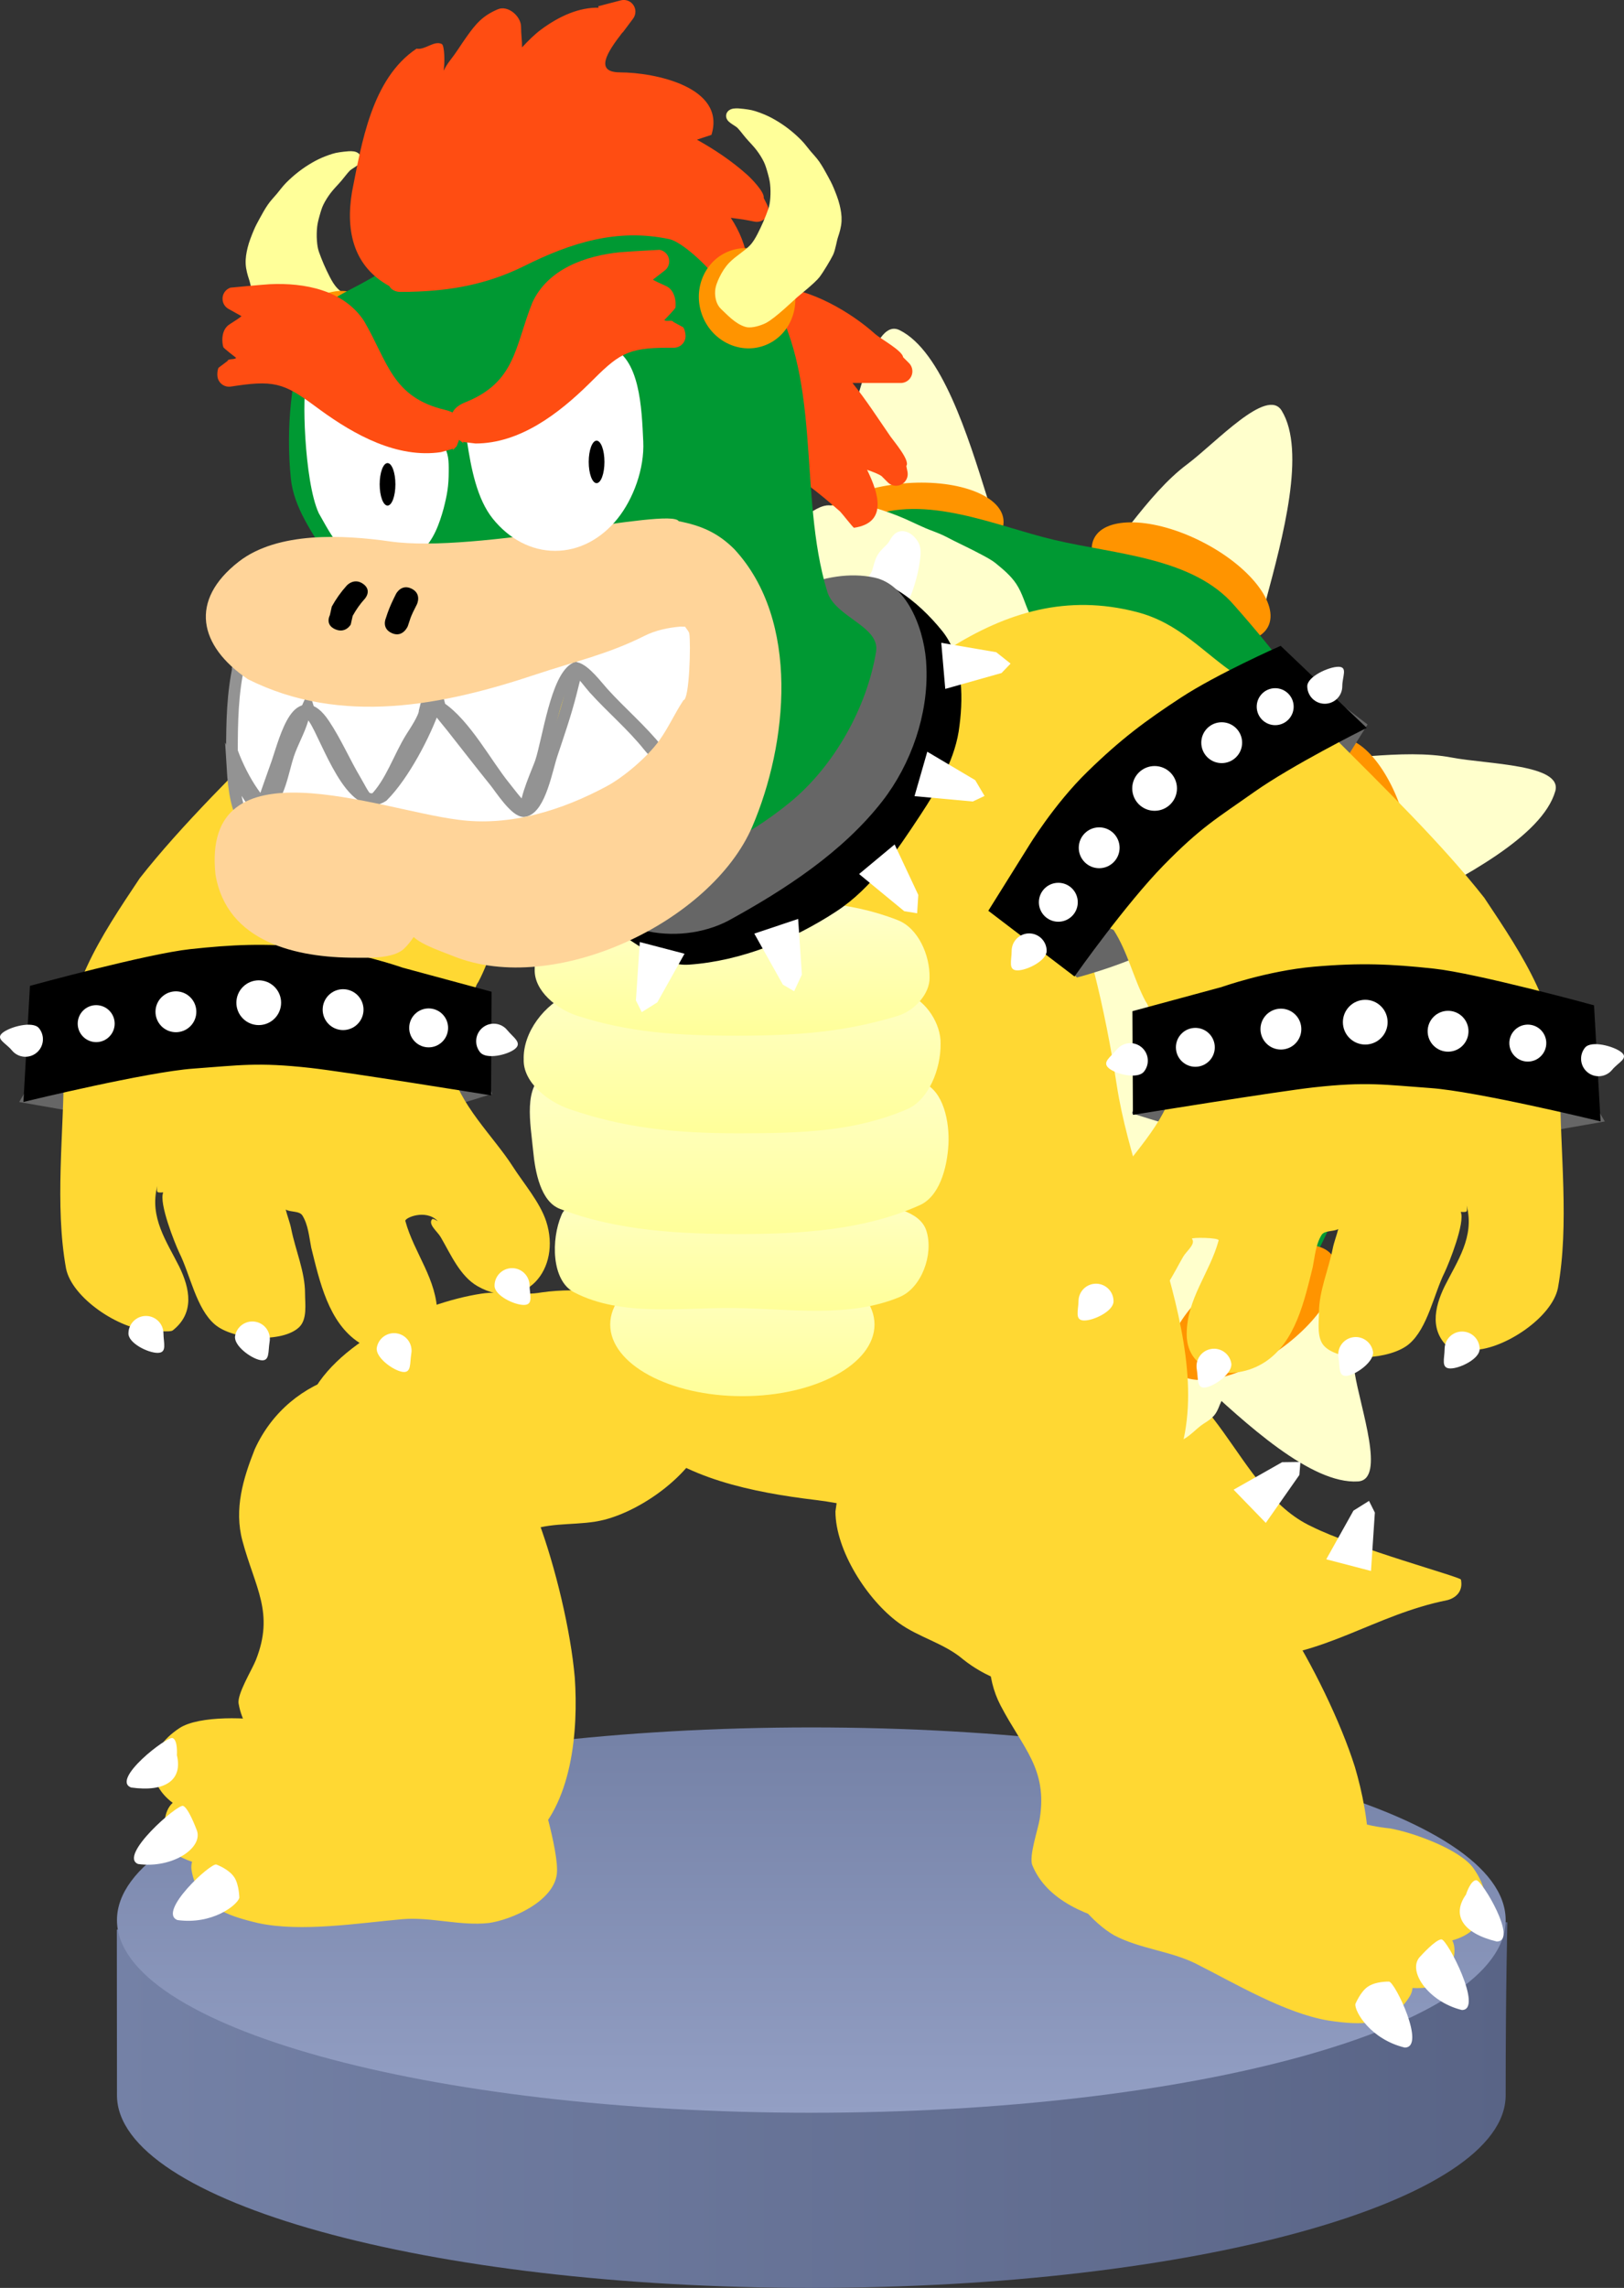<svg version="1.1" xmlns="http://www.w3.org/2000/svg" xmlns:xlink="http://www.w3.org/1999/xlink" width="139.165" height="195.937" viewBox="0,0,139.165,195.937"><rect x="0" y="0" width="139.165" height="195.937" fill="#333333" stroke="none"/><defs><linearGradient x1="180.988" y1="247.167" x2="300.147" y2="247.167" gradientUnits="userSpaceOnUse" id="color-1"><stop offset="0" stop-color="#7481a6"/><stop offset="1" stop-color="#596486"/></linearGradient><linearGradient x1="240.5" y1="217" x2="240.5" y2="250" gradientUnits="userSpaceOnUse" id="color-2"><stop offset="0" stop-color="#7481a6"/><stop offset="1" stop-color="#939fc4"/></linearGradient><linearGradient x1="245.915" y1="176.363" x2="245.915" y2="188.631" gradientUnits="userSpaceOnUse" id="color-3"><stop offset="0" stop-color="#ffffcc"/><stop offset="1" stop-color="#ffff99"/></linearGradient><linearGradient x1="250.55" y1="170.027" x2="250.55" y2="181.317" gradientUnits="userSpaceOnUse" id="color-4"><stop offset="0" stop-color="#ffffcc"/><stop offset="1" stop-color="#ffff99"/></linearGradient><linearGradient x1="252.263" y1="159.915" x2="252.263" y2="174.746" gradientUnits="userSpaceOnUse" id="color-5"><stop offset="0" stop-color="#ffffcc"/><stop offset="1" stop-color="#ffff99"/></linearGradient><linearGradient x1="251.577" y1="152.097" x2="251.577" y2="166.118" gradientUnits="userSpaceOnUse" id="color-6"><stop offset="0" stop-color="#ffffcc"/><stop offset="1" stop-color="#ffff99"/></linearGradient><linearGradient x1="250.634" y1="146.166" x2="250.634" y2="157.759" gradientUnits="userSpaceOnUse" id="color-7"><stop offset="0" stop-color="#ffffcc"/><stop offset="1" stop-color="#ffff99"/></linearGradient></defs><g transform="translate(-170.976,-69.063)"><g data-paper-data="{&quot;isPaintingLayer&quot;:true}" fill-rule="nonzero" stroke-linejoin="miter" stroke-miterlimit="10" stroke-dasharray="" stroke-dashoffset="0" style="mix-blend-mode: normal"><g data-paper-data="{&quot;origPos&quot;:null}" stroke="none" stroke-width="0" stroke-linecap="butt"><path d="M300,248.5c0,9.113 -26.639,16.5 -59.5,16.5c-32.861,0 -59.5,-7.387 -59.5,-16.5c0,-3.062 -0.012,-14.185 -0.012,-14.185l60.179,-4.982l58.98,4.359c0,0 -0.147,5.695 -0.147,14.808z" data-paper-data="{&quot;origPos&quot;:null}" fill="url(#color-1)"/><path d="M300,233.5c0,9.113 -26.639,16.5 -59.5,16.5c-32.861,0 -59.5,-7.387 -59.5,-16.5c0,-9.113 26.639,-16.5 59.5,-16.5c32.861,0 59.5,7.387 59.5,16.5z" data-paper-data="{&quot;origPos&quot;:null}" fill="url(#color-2)"/></g><g stroke="none" stroke-width="0.5" stroke-linecap="butt"><path d="M231.336,192.338c-1.225,3.085 -5.318,6.045 -8.583,6.879c-2.044,0.522 -4.244,0.175 -6.258,0.862c-4.702,1.438 -9.616,-0.465 -13.843,-2.594c-3.44,-1.732 -6.267,-4.207 -5.306,-8.287c2.021,-5.089 9.775,-8.568 14.88,-9.346c1.723,-0.263 3.455,0.206 5.153,-0.106c6.565,-0.933 16.364,1.723 14.604,9.893c-0.054,0.248 -0.646,2.699 -0.646,2.699z" data-paper-data="{&quot;origPos&quot;:null}" fill="#ffd833"/><path d="M213.784,192.296c0.595,2.473 2.471,4.716 3.361,7.117c1.418,3.831 2.738,9.282 3.088,13.348c0.299,4.387 -0.165,10.955 -4.018,14.105c-1.88,1.537 -5.815,-0.887 -7.608,-1.517c-4.974,-1.748 -16.088,-3.986 -17.184,-10.394c-0.139,-0.815 1.153,-2.904 1.476,-3.718c1.615,-4.068 -0.069,-6.192 -1.15,-10.225c-0.728,-2.72 0.063,-5.33 1.057,-7.834c2.975,-6.529 10.873,-8.541 16.798,-5.15c0,0 3.617,2.426 4.18,4.266z" data-paper-data="{&quot;origPos&quot;:null}" fill="#ffd833"/><path d="M218.693,229.545c-0.278,2.363 -3.884,3.928 -5.823,4.204c-2.476,0.272 -4.993,-0.541 -7.443,-0.324c-3.714,0.329 -8.64,1.128 -12.328,0.331c-2.673,-0.634 -5.178,-1.444 -5.708,-4.527c-0.042,-0.242 -0.021,-0.49 0.046,-0.723c-0.989,-0.337 -2.207,-0.956 -2.327,-1.885c-0.136,-1.06 -0.124,-2.461 0.666,-3.163c-2.167,-1.61 -2.471,-4.39 0.574,-6.397c1.682,-1.109 6.071,-0.944 7.95,-0.538c7.927,2.238 16.252,-2.21 22.679,4.984c0,0 1.94,6.11 1.714,8.038z" data-paper-data="{&quot;origPos&quot;:null}" fill="#ffd833"/><path d="M185.767,217.91c0.465,0.185 0.367,1.467 0.367,1.467c0.508,2.111 -0.97,3.184 -3.93,2.767c-1.735,-0.689 3.099,-4.418 3.564,-4.234z" data-paper-data="{&quot;origPos&quot;:null}" fill="#ffffff"/><path d="M186.67,223.72c0.465,0.185 1.129,1.985 1.129,1.985c0.73,1.553 -2.028,3.409 -4.988,2.992c-1.735,-0.689 3.394,-5.162 3.859,-4.977z" data-paper-data="{&quot;origPos&quot;:null}" fill="#ffffff"/><path d="M189.518,228.742c0.561,0.223 1.212,0.594 1.541,1.101c0.412,0.635 0.426,1.755 0.426,1.755c-0.201,0.646 -2.346,2.314 -5.307,1.898c-1.735,-0.689 2.875,-4.938 3.34,-4.753z" data-paper-data="{&quot;origPos&quot;:null}" fill="#ffffff"/></g><path d="M296.166,204.337c0.294,1.471 -1.177,1.765 -1.177,1.765c-6.245,1.249 -10.557,4.86 -17.086,5.029c-3.204,0 -8.406,0.565 -11.503,-0.362c-1.794,-0.538 -3.975,-1.52 -5.576,-2.429c-2.729,-1.549 -4.685,-2.204 -6.968,-3.939c-1.174,-1.468 -5.562,-4.748 -4.925,-7.06c0.542,-1.964 2.034,-2.714 3.327,-4.105c3.861,-4.152 8.957,-7.247 14.894,-7.314c8.072,0 9.594,10.79 16.212,13.867c3.755,1.878 12.755,4.321 12.8,4.547z" data-paper-data="{&quot;origPos&quot;:null}" fill="#ffd833" stroke="none" stroke-width="0.5" stroke-linecap="butt"/><g data-paper-data="{&quot;index&quot;:null,&quot;origPos&quot;:null}" stroke-width="0.5"><path d="M200.283,124.167c0,0 4.273,6.036 7.5,9.333c3.227,3.297 4.594,4.047 7.833,6.333c3.239,2.287 8.167,5.667 8.167,5.667l-6,5.333c0,0 -5.098,-1.329 -8.167,-3.333c-3.069,-2.004 -5.148,-3.554 -8,-6.333c-2.852,-2.779 -5,-6.333 -5,-6.333l-3.333,-5.333z" data-paper-data="{&quot;origPos&quot;:null,&quot;index&quot;:null}" fill="#666666" stroke="#666666" stroke-linecap="round"/><path d="M178.725,153.528c0,0 7.129,1.966 11.715,2.474c4.586,0.508 6.118,0.223 10.073,-0.059c3.955,-0.282 9.909,-0.786 9.909,-0.786l2.4,7.427c0,0 -8.454,2.699 -12.098,3.092c-3.645,0.392 -6.235,0.509 -10.202,0.164c-3.967,-0.345 -7.88,-0.902 -7.88,-0.902l-9.624,-1.684z" data-paper-data="{&quot;origPos&quot;:null,&quot;index&quot;:null,&quot;origRot&quot;:0}" fill="#666666" stroke="#666666" stroke-linecap="round"/><path d="M230.117,124l0.303,-0.243c0.592,2.366 3.432,2.953 4.145,5.093c1.696,6.352 -5.898,10.492 -10.774,12.93c-2.707,1.343 -4.794,2.706 -7.228,4.447c-0.259,0.185 -1.825,0.771 -1.854,0.814c-1.2,1.852 -1.709,4.166 -2.735,6.103c-0.524,0.727 -0.374,1.709 -0.597,2.56c-0.374,1.431 -1.995,3.292 -1.71,4.83c0.559,3.012 3.642,5.911 5.233,8.401c0.931,1.457 2.345,3.081 2.882,4.731c1.323,4.063 -1.796,7.855 -5.874,5.552c-1.51,-0.853 -2.321,-2.759 -3.153,-4.184c-0.281,-0.502 -1.119,-1.105 -0.755,-1.551c0.102,-0.125 0.58,0.247 0.466,0.132c-1.036,-1.036 -2.826,-0.247 -2.755,0.013c0.758,2.783 2.738,4.993 2.738,8.038c0,3.373 -3.983,4.152 -6.707,2.374c-2.626,-1.715 -3.379,-5.262 -4.096,-8.131c-0.183,-0.93 -0.256,-1.935 -0.751,-2.744c-0.258,-0.421 -1.027,-0.272 -1.434,-0.515c0.133,0.549 0.359,1.099 0.469,1.653c0.364,1.829 1.186,3.664 1.186,5.529c0,0.893 0.21,2.203 -0.501,2.888c-1.422,1.371 -5.636,1.121 -7.22,-0.223c-1.605,-1.362 -2.115,-4.269 -3.059,-6.157c-0.376,-0.791 -1.764,-4.262 -1.371,-5.158c-0.178,0.015 -0.356,0.014 -0.461,-0.018c-0.161,-0.049 -0.013,-0.665 -0.055,-0.502c-0.682,2.665 0.814,4.729 1.894,6.889c0.902,1.857 1.338,3.948 -0.561,5.447c-0.234,0.185 -1.685,0.01 -2,0c-2.558,-0.08 -6.64,-2.766 -7.147,-5.304c-0.984,-5.446 -0.186,-11.648 -0.186,-17.196c0,-6.555 3.099,-11.118 6.501,-16.221c3.599,-4.582 8.515,-9.376 12.958,-13.819c2.433,-2.364 5.42,-3.329 8.215,-5.212c2.99,-2.014 4.939,-4.491 8.613,-5.441c5.952,-1.536 11.11,-0.008 16.184,3.207c0.06,-0.009 0.125,-0.014 0.195,-0.014c1,0 1,1 1,1z" data-paper-data="{&quot;origPos&quot;:null}" fill="#ffd833" stroke="none" stroke-linecap="butt"/><path d="M218.117,150.667c0,0 -4.273,-6.036 -7.5,-9.333c-3.227,-3.297 -4.594,-4.047 -7.833,-6.333c-3.239,-2.287 -9.333,-5.333 -9.333,-5.333l7,-6.667c0,0 5.264,2.329 8.333,4.333c3.069,2.004 5.148,3.554 8,6.333c2.852,2.779 5,6.333 5,6.333l3.333,5.333z" data-paper-data="{&quot;origPos&quot;:null}" fill="#000000" stroke="#000000" stroke-linecap="round"/><path d="M211.2,136.833c-1.059,0 -1.917,-0.858 -1.917,-1.917c0,-1.059 0.858,-1.917 1.917,-1.917c1.059,0 1.917,0.858 1.917,1.917c0,1.059 -0.858,1.917 -1.917,1.917z" data-paper-data="{&quot;origPos&quot;:null}" fill="#ffffff" stroke="none" stroke-linecap="butt"/><path d="M205.45,132.75c-0.967,0 -1.75,-0.783 -1.75,-1.75c0,-0.967 0.783,-1.75 1.75,-1.75c0.967,0 1.75,0.783 1.75,1.75c0,0.967 -0.783,1.75 -1.75,1.75z" data-paper-data="{&quot;origPos&quot;:null}" fill="#ffffff" stroke="none" stroke-linecap="butt"/><path d="M215.95,141.75c-0.967,0 -1.75,-0.783 -1.75,-1.75c0,-0.967 0.783,-1.75 1.75,-1.75c0.967,0 1.75,0.783 1.75,1.75c0,0.967 -0.783,1.75 -1.75,1.75z" data-paper-data="{&quot;origPos&quot;:null}" fill="#ffffff" stroke="none" stroke-linecap="butt"/><path d="M200.867,129.5c-0.874,0 -1.583,-0.709 -1.583,-1.583c0,-0.874 0.709,-1.583 1.583,-1.583c0.874,0 1.583,0.709 1.583,1.583c0,0.874 -0.709,1.583 -1.583,1.583z" data-paper-data="{&quot;origPos&quot;:null}" fill="#ffffff" stroke="none" stroke-linecap="butt"/><path d="M219.45,146.333c-0.92,0 -1.667,-0.746 -1.667,-1.667c0,-0.92 0.746,-1.667 1.667,-1.667c0.92,0 1.667,0.746 1.667,1.667c0,0.92 -0.746,1.667 -1.667,1.667z" data-paper-data="{&quot;origPos&quot;:null}" fill="#ffffff" stroke="none" stroke-linecap="butt"/><path d="M222.95,150.5c-0.828,0 -2.5,-0.838 -2.5,-1.667c0,-0.828 0.672,-1.5 1.5,-1.5c0.828,0 1.5,0.672 1.5,1.5c0,0.828 0.328,1.667 -0.5,1.667z" data-paper-data="{&quot;origPos&quot;:null}" fill="#ffffff" stroke="none" stroke-linecap="butt"/><path d="M196.617,127.667c-0.828,0 -1.5,-0.672 -1.5,-1.5c0,-0.828 -0.495,-1.667 0.333,-1.667c0.828,0 2.667,0.838 2.667,1.667c0,0.828 -0.672,1.5 -1.5,1.5z" data-paper-data="{&quot;origPos&quot;:null}" fill="#ffffff" stroke="none" stroke-linecap="butt"/><path d="M212.808,162.579c0,0 -12.123,-1.965 -15.215,-2.308c-4.586,-0.508 -6.118,-0.223 -10.073,0.059c-3.955,0.282 -14.268,2.782 -14.268,2.782l0.529,-9.426c0,0 9.882,-2.698 13.527,-3.09c3.645,-0.392 6.235,-0.509 10.202,-0.164c3.967,0.345 7.88,1.736 7.88,1.736l7.457,2.017z" data-paper-data="{&quot;origPos&quot;:null,&quot;origRot&quot;:0}" fill="#000000" stroke="#000000" stroke-linecap="round"/><path d="M194.362,156.419c-0.819,0.67 -2.027,0.55 -2.697,-0.27c-0.67,-0.819 -0.55,-2.027 0.27,-2.697c0.819,-0.67 2.027,-0.55 2.697,0.27c0.67,0.819 0.55,2.027 -0.27,2.697z" data-paper-data="{&quot;origPos&quot;:null,&quot;origRot&quot;:0}" fill="#ffffff" stroke="none" stroke-linecap="butt"/><path d="M187.159,157.066c-0.748,0.612 -1.851,0.502 -2.463,-0.246c-0.612,-0.748 -0.502,-1.851 0.246,-2.463c0.748,-0.612 1.851,-0.502 2.463,0.246c0.612,0.748 0.502,1.851 -0.246,2.463z" data-paper-data="{&quot;origPos&quot;:null,&quot;origRot&quot;:0}" fill="#ffffff" stroke="none" stroke-linecap="butt"/><path d="M201.485,156.883c-0.748,0.612 -1.851,0.502 -2.463,-0.246c-0.612,-0.748 -0.502,-1.851 0.246,-2.463c0.748,-0.612 1.851,-0.502 2.463,0.246c0.612,0.748 0.502,1.851 -0.246,2.463z" data-paper-data="{&quot;origPos&quot;:null,&quot;origRot&quot;:0}" fill="#ffffff" stroke="none" stroke-linecap="butt"/><path d="M180.221,157.953c-0.677,0.554 -1.674,0.454 -2.228,-0.223c-0.554,-0.677 -0.454,-1.674 0.223,-2.228c0.677,-0.554 1.674,-0.454 2.228,0.223c0.554,0.677 0.454,1.674 -0.223,2.228z" data-paper-data="{&quot;origPos&quot;:null,&quot;origRot&quot;:0}" fill="#ffffff" stroke="none" stroke-linecap="butt"/><path d="M208.763,158.381c-0.712,0.583 -1.762,0.478 -2.345,-0.235c-0.583,-0.712 -0.478,-1.762 0.235,-2.345c0.712,-0.583 1.762,-0.478 2.345,0.235c0.583,0.712 0.478,1.762 -0.235,2.345z" data-paper-data="{&quot;origPos&quot;:null,&quot;origRot&quot;:0}" fill="#ffffff" stroke="none" stroke-linecap="butt"/><path d="M215.11,158.889c-0.641,0.525 -2.466,0.934 -2.99,0.293c-0.525,-0.641 -0.43,-1.586 0.211,-2.111c0.641,-0.525 1.586,-0.43 2.111,0.211c0.525,0.641 1.31,1.082 0.668,1.607z" data-paper-data="{&quot;origPos&quot;:null,&quot;origRot&quot;:0}" fill="#ffffff" stroke="none" stroke-linecap="butt"/><path d="M174.104,159.226c-0.641,0.525 -1.586,0.43 -2.111,-0.211c-0.525,-0.641 -1.439,-0.976 -0.797,-1.501c0.641,-0.525 2.595,-1.04 3.119,-0.399c0.525,0.641 0.43,1.586 -0.211,2.111z" data-paper-data="{&quot;origPos&quot;:null,&quot;origRot&quot;:0}" fill="#ffffff" stroke="none" stroke-linecap="butt"/></g><g data-paper-data="{&quot;origPos&quot;:null,&quot;index&quot;:null}" stroke-width="1"><g stroke="none"><path d="M255.584,111.701c0.319,1.168 -1.505,1.553 -2.462,2.207c-1.18,0.786 -2.639,1.172 -4.046,1.411c-2.031,0.346 -4.43,1.304 -6.308,0.366c-1.094,-0.558 -0.506,-2.245 -0.45,-3.232c0.249,-2.428 0.576,-4.874 1.357,-6.911c1.099,-2.9 2.228,-9.262 4.384,-8.206c3.625,1.783 5.888,9.131 7.525,14.367z" fill="#ffffcc" stroke-linecap="round"/><path d="M254.266,111.057c1.573,0.561 2.598,1.446 2.7,2.52c0.102,1.074 -0.738,2.136 -2.177,2.983c-1.439,0.848 -3.478,1.482 -5.774,1.7c-2.295,0.218 -4.417,-0.02 -5.99,-0.582c-1.573,-0.561 -2.598,-1.446 -2.7,-2.52c-0.102,-1.074 0.738,-2.136 2.177,-2.983c1.439,-0.848 3.478,-1.482 5.774,-1.7c2.295,-0.218 4.417,0.02 5.99,0.582z" fill="#ff9400" stroke-linecap="butt"/></g><g stroke="none"><path d="M286.955,170.006c-1.175,-0.292 -0.619,-2.071 -0.722,-3.227c-0.109,-1.414 0.268,-2.875 0.746,-4.219c0.691,-1.941 1.027,-4.503 2.764,-5.682c1.022,-0.682 2.206,0.656 3.04,1.187c1.997,1.403 3.971,2.884 5.367,4.561c1.993,2.376 6.992,6.47 5.017,7.835c-3.327,2.292 -10.843,0.675 -16.212,-0.455z" fill="#ffffcc" stroke-linecap="round"/><path d="M288.16,169.17c-1.258,1.098 -2.531,1.56 -3.518,1.125c-0.987,-0.436 -1.503,-1.687 -1.539,-3.357c-0.036,-1.67 0.407,-3.759 1.338,-5.868c0.931,-2.109 2.176,-3.844 3.435,-4.942c1.258,-1.098 2.531,-1.56 3.518,-1.125c0.987,0.436 1.503,1.687 1.539,3.357c0.037,1.67 -0.407,3.759 -1.338,5.868c-0.931,2.109 -2.176,3.844 -3.435,4.942z" fill="#ff9400" stroke-linecap="butt"/></g><g stroke="none"><path d="M291.423,146.747c-1.094,0.519 -1.792,-1.21 -2.604,-2.038c-0.981,-1.025 -1.615,-2.394 -2.097,-3.736c-0.696,-1.939 -2.06,-4.134 -1.464,-6.147c0.358,-1.175 2.122,-0.891 3.104,-1.008c2.434,-0.18 4.899,-0.286 7.042,0.126c3.047,0.575 9.509,0.573 8.847,2.881c-1.121,3.881 -7.959,7.395 -12.828,9.923z" fill="#ffffcc" stroke-linecap="round"/><path d="M291.826,145.337c-0.277,1.647 -0.969,2.811 -2.008,3.099c-1.039,0.288 -2.232,-0.353 -3.318,-1.622c-1.087,-1.269 -2.067,-3.165 -2.684,-5.387c-0.616,-2.222 -0.753,-4.352 -0.475,-6c0.277,-1.647 0.969,-2.811 2.008,-3.099c1.039,-0.288 2.232,0.353 3.318,1.622c1.087,1.269 2.067,3.165 2.684,5.387c0.616,2.222 0.753,4.352 0.475,6z" fill="#ff9400" stroke-linecap="butt"/></g><g stroke="none"><path d="M279.481,120.396c-0.355,1.158 -2.102,0.507 -3.261,0.548c-1.418,0.033 -2.857,-0.422 -4.173,-0.972c-1.901,-0.794 -4.441,-1.267 -5.526,-3.065c-0.626,-1.057 0.773,-2.168 1.349,-2.972c1.509,-1.918 3.093,-3.81 4.843,-5.114c2.48,-1.862 6.837,-6.635 8.093,-4.589c2.109,3.445 0.092,10.864 -1.326,16.164z" fill="#ffffcc" stroke-linecap="round"/><path d="M278.711,119.148c1.029,1.316 1.422,2.611 0.934,3.573c-0.488,0.962 -1.766,1.41 -3.435,1.356c-1.67,-0.053 -3.731,-0.608 -5.787,-1.652c-2.056,-1.043 -3.721,-2.379 -4.75,-3.696c-1.029,-1.316 -1.422,-2.611 -0.934,-3.573c0.488,-0.962 1.766,-1.41 3.435,-1.356c1.67,0.053 3.731,0.608 5.787,1.652c2.056,1.043 3.721,2.379 4.75,3.696z" fill="#ff9400" stroke-linecap="butt"/></g><path d="M276.786,120.956c6.862,7.75 13.754,17.603 13.751,27.771c-0.012,13.231 -4.69,27.421 -13.211,37.477c-3.475,4.112 -10.681,-0.538 -16.042,-2.157c-7.768,-2.357 -16.519,-3.852 -22.205,-10.075c-5.686,-6.223 -9.206,-14.817 -9.206,-24.302c0,-9.484 5.664,-16.409 9.206,-24.302c1.861,-4.142 2.292,-10.008 6.162,-11.963c5.047,-2.092 11.073,0.71 16.042,1.887c5.348,1.267 11.942,1.499 15.503,5.662z" fill="#009933" stroke="none" stroke-linecap="round"/><path d="M258.991,128.775c2,0.388 2.442,-0.29 2.966,-0.27c0.38,0.008 0.499,0.587 0.809,0.809c0.327,0.233 0.752,0.306 1.078,0.539c0.31,0.222 0.478,0.62 0.809,0.809c0.321,0.184 0.732,0.14 1.078,0.27c0.376,0.141 0.727,0.344 1.078,0.539c0.458,0.254 0.88,0.575 1.348,0.809c0.432,0.216 0.961,0.249 1.348,0.539c0.359,0.27 0.513,0.74 0.809,1.078c0.334,0.382 0.719,0.719 1.078,1.078c0.27,0.27 0.587,0.499 0.809,0.809c0.233,0.327 0.36,0.719 0.539,1.078c0.18,0.359 0.36,0.719 0.539,1.078c0.18,0.359 0.442,0.689 0.539,1.078c0.087,0.348 -0.087,0.73 0,1.078c0.098,0.389 0.413,0.698 0.539,1.078c0.145,0.434 0.125,0.914 0.27,1.348c0.127,0.381 0.399,0.703 0.539,1.078c0.13,0.347 0.189,0.717 0.27,1.078c0.099,0.447 0.17,0.901 0.27,1.348c0.08,0.361 0.153,0.727 0.27,1.078c0.153,0.459 0.343,0.906 0.539,1.348c0.163,0.367 0.413,0.698 0.539,1.078c0.145,0.434 0.17,0.901 0.27,1.348c0.08,0.361 0.153,0.727 0.27,1.078c0.153,0.459 0.412,0.882 0.539,1.348c0.143,0.527 0.172,1.081 0.27,1.618c0.082,0.45 0.224,0.892 0.27,1.348c0.045,0.446 0,0.899 0,1.348c0,0.449 0,0.899 0,1.348c0,0.449 0,0.899 0,1.348c0,0.449 0,0.899 0,1.348c0,0.359 0,0.719 0,1.078c0,0.539 -0.049,1.081 0,1.618c0.042,0.456 0.228,0.892 0.27,1.348c0.049,0.537 0.097,1.088 0,1.618c-0.086,0.476 -0.376,0.893 -0.539,1.348c-0.286,0.802 -0.558,1.612 -0.809,2.427c-0.109,0.354 -0.163,0.724 -0.27,1.078c-0.163,0.544 -0.39,1.07 -0.539,1.618c-0.12,0.442 -0.219,0.893 -0.27,1.348c-0.04,0.357 -0.045,0.722 0,1.078c0.046,0.367 0.189,0.717 0.27,1.078c0.099,0.447 0.17,0.901 0.27,1.348c0.08,0.361 0.229,0.711 0.27,1.078c0.05,0.446 0,0.899 0,1.348c0,0.359 0.045,0.722 0,1.078c-0.046,0.367 -0.224,0.711 -0.27,1.078c-0.045,0.356 0.045,0.722 0,1.078c-0.046,0.367 -0.153,0.727 -0.27,1.078c-0.153,0.459 -0.343,0.906 -0.539,1.348c-0.163,0.367 -0.36,0.719 -0.539,1.078c-0.18,0.359 -0.36,0.719 -0.539,1.078c-0.18,0.359 -0.278,0.774 -0.539,1.078c-0.292,0.341 -0.724,0.533 -1.078,0.809c-0.454,0.353 -0.851,0.789 -1.348,1.078c-0.59,0.345 -1.265,0.526 -1.887,0.809c-0.366,0.166 -0.712,0.376 -1.078,0.539c-0.442,0.196 -0.885,0.4 -1.348,0.539c-0.438,0.132 -0.902,0.167 -1.348,0.27c-0.722,0.167 -1.427,0.417 -2.157,0.539c-0.354,0.059 -0.719,0 -1.078,0c-0.449,0 -0.899,0 -1.348,0c-0.359,0 -0.719,0 -1.078,0c-0.359,0 -0.722,0.04 -1.078,0c-0.455,-0.051 -0.892,-0.224 -1.348,-0.27c-0.446,-0.045 -0.899,0 -1.348,0c-0.359,0 -0.722,0.045 -1.078,0c-0.367,-0.046 -0.716,-0.197 -1.078,-0.27c-0.535,-0.107 -1.095,-0.113 -1.618,-0.27c-0.384,-0.115 -0.719,-0.36 -1.078,-0.539c-0.359,-0.18 -0.698,-0.413 -1.078,-0.539c-0.434,-0.145 -0.899,-0.18 -1.348,-0.27c-0.449,-0.09 -0.901,-0.17 -1.348,-0.27c-0.361,-0.08 -0.732,-0.14 -1.078,-0.27c-0.376,-0.141 -0.738,-0.326 -1.078,-0.539c-0.381,-0.238 -0.686,-0.591 -1.078,-0.809c-0.423,-0.235 -0.894,-0.374 -1.348,-0.539c-0.534,-0.194 -1.11,-0.285 -1.618,-0.539c-0.402,-0.201 -0.686,-0.591 -1.078,-0.809c-0.423,-0.235 -0.906,-0.343 -1.348,-0.539c-0.367,-0.163 -0.732,-0.337 -1.078,-0.539c-0.732,-0.427 -1.472,-0.85 -2.157,-1.348c-0.308,-0.224 -0.558,-0.522 -0.809,-0.809c-0.379,-0.432 -0.749,-0.877 -1.078,-1.348c-0.3,-0.429 -0.509,-0.919 -0.809,-1.348c-0.329,-0.471 -0.751,-0.875 -1.078,-1.348c-0.482,-0.696 -0.97,-1.399 -1.348,-2.157c-0.432,-0.865 -0.773,-1.779 -1.078,-2.696c-0.145,-0.434 -0.244,-0.891 -0.27,-1.348c-0.065,-1.165 -0.053,-2.339 0,-3.505c0.037,-0.812 0.12,-1.627 0.27,-2.427c0.12,-0.642 0.365,-1.258 0.539,-1.887c0.274,-0.986 0.485,-1.995 0.809,-2.966c0.216,-0.649 0.539,-1.259 0.809,-1.887c0.27,-0.629 0.503,-1.276 0.809,-1.887c0.234,-0.468 0.539,-0.899 0.809,-1.348c0.27,-0.449 0.494,-0.929 0.809,-1.348c0.497,-0.662 1.079,-1.259 1.618,-1.887c0.539,-0.629 1.059,-1.277 1.618,-1.887c0.429,-0.468 0.926,-0.874 1.348,-1.348c0.298,-0.335 0.491,-0.761 0.809,-1.078c0.318,-0.318 0.761,-0.491 1.078,-0.809c0.318,-0.318 0.491,-0.761 0.809,-1.078c0.407,-0.407 0.899,-0.719 1.348,-1.078c0.449,-0.359 0.942,-0.672 1.348,-1.078c0.318,-0.318 0.511,-0.743 0.809,-1.078c0.422,-0.475 0.899,-0.899 1.348,-1.348c0.629,-0.629 1.302,-1.219 1.887,-1.887c0.674,-0.771 1.304,-1.585 1.887,-2.427c0.229,-0.33 0.39,-0.706 0.539,-1.078c0.211,-0.527 0.453,-1.056 0.539,-1.618c0.095,-0.621 -0.057,-1.261 0,-1.887c0.033,-0.369 0.224,-0.711 0.27,-1.078c0.045,-0.356 -0.045,-0.722 0,-1.078c0.046,-0.367 0.18,-0.719 0.27,-1.078c0.09,-0.359 0.14,-0.732 0.27,-1.078c0.141,-0.376 0.293,-0.761 0.539,-1.078c0.39,-0.501 0.803,-1.021 1.348,-1.348c0.393,-0.236 0.892,-0.224 1.348,-0.27c0.446,-0.045 0.899,0 1.348,0c0.359,0 0.719,0 1.078,0c0.359,0 0.73,0.087 1.078,0c0.389,-0.098 0.677,-0.539 1.078,-0.539c0.201,0 0.1,0.573 0.27,0.539z" fill="#ffffcc" stroke="#ffffcc" stroke-linecap="round"/><path d="M260.339,129.584c-0.822,0.353 -1.065,0.995 -1.348,1.618c-0.166,0.366 -0.278,0.774 -0.539,1.078c-0.292,0.341 -0.677,0.608 -1.078,0.809c-0.331,0.166 -0.732,0.14 -1.078,0.27c-0.376,0.141 -0.689,0.442 -1.078,0.539c-0.348,0.087 -0.748,0.141 -1.078,0c-0.35,-0.15 -0.627,-0.475 -0.809,-0.809c-0.367,-0.674 -0.583,-1.424 -0.809,-2.157c-0.135,-0.437 -0.17,-0.901 -0.27,-1.348c-0.08,-0.361 -0.209,-0.713 -0.27,-1.078c-0.119,-0.714 -0.136,-1.446 -0.27,-2.157c-0.136,-0.727 -0.233,-1.483 -0.539,-2.157c-0.157,-0.347 -0.539,-0.539 -0.809,-0.809c-0.27,-0.27 -0.52,-0.561 -0.809,-0.809c-0.341,-0.292 -0.738,-0.517 -1.078,-0.809c-0.289,-0.248 -0.499,-0.587 -0.809,-0.809c-0.327,-0.233 -0.692,-0.429 -1.078,-0.539c-0.881,-0.251 -1.785,-0.443 -2.696,-0.539c-0.803,-0.085 -1.624,0.089 -2.427,0c-0.823,-0.092 -1.686,-0.169 -2.427,-0.539c-0.402,-0.201 -0.708,-0.641 -0.809,-1.078c-0.182,-0.787 -0.123,-1.628 0,-2.427c0.061,-0.397 0.255,-0.794 0.539,-1.078c0.546,-0.546 1.236,-0.933 1.887,-1.348c0.339,-0.216 0.689,-0.442 1.078,-0.539c0.348,-0.087 0.722,0.045 1.078,0c0.367,-0.046 0.709,-0.27 1.078,-0.27c0.458,0 0.908,0.144 1.348,0.27c0.819,0.234 1.633,0.5 2.427,0.809c0.824,0.32 1.614,0.73 2.427,1.078c0.444,0.19 0.906,0.343 1.348,0.539c0.367,0.163 0.719,0.36 1.078,0.539c0.718,0.359 1.45,0.698 2.157,1.078c0.461,0.248 0.943,0.477 1.348,0.809c0.589,0.483 1.195,0.984 1.618,1.618c0.491,0.736 0.702,1.626 1.078,2.427c0.342,0.726 0.769,1.416 1.078,2.157c0.142,0.342 0.224,0.711 0.27,1.078c0.045,0.356 -0.03,0.72 0,1.078c0.06,0.722 0.329,1.435 0.27,2.157c-0.033,0.4 -0.373,0.713 -0.539,1.078z" fill="#ffffcc" stroke="#ffffcc" stroke-linecap="round"/></g><g data-paper-data="{&quot;origPos&quot;:null,&quot;index&quot;:null}" stroke="none" stroke-width="1"><path d="M273.669,187.228c-0.859,-0.854 0.531,-2.096 1.035,-3.141c0.632,-1.27 1.704,-2.331 2.804,-3.239c1.589,-1.312 3.191,-3.339 5.287,-3.461c1.227,-0.061 1.558,1.694 2.001,2.578c0.994,2.229 1.93,4.512 2.268,6.668c0.492,3.062 2.685,9.141 0.289,9.299c-4.031,0.261 -9.655,-4.981 -13.684,-8.705z" fill="#ffffcc" stroke-linecap="round"/><path d="M275.132,187.129c-1.644,0.298 -2.973,0.041 -3.597,-0.839c-0.624,-0.88 -0.424,-2.219 0.401,-3.671c0.825,-1.453 2.277,-3.018 4.158,-4.351c1.881,-1.333 3.839,-2.184 5.483,-2.481c1.644,-0.298 2.973,-0.041 3.597,0.839c0.624,0.88 0.425,2.219 -0.401,3.671c-0.825,1.453 -2.277,3.018 -4.158,4.351c-1.881,1.333 -3.839,2.184 -5.483,2.481z" fill="#ff9400" stroke-linecap="butt"/></g><g data-paper-data="{&quot;origPos&quot;:null,&quot;index&quot;:null}" stroke="none" stroke-width="1"><path d="M261.688,142.795c2.429,6.083 3.988,12.678 4.988,19.211c1.763,11.503 10.466,26.065 3.37,35.523c-5.921,7.88 -19.659,1.167 -29.119,0c-5.468,-0.654 -11.403,-1.867 -15.099,-5.392c-2.237,-2.141 0.401,-6.181 -0.457,-9.307c-1.914,-7.065 -7.092,-12.696 -7.092,-20.823c0,-8.127 2.208,-15.365 7.092,-20.823c6.929,-7.743 15.838,-17.22 26.206,-16.857c6.869,0.244 7.474,11.909 10.111,18.469z" data-paper-data="{&quot;origPos&quot;:null}" fill="#ffd833" stroke-linecap="round"/><g><path d="M242.596,178.161c2.05,1.11 3.319,2.644 3.319,4.336c0,1.692 -1.269,3.226 -3.319,4.336c-2.05,1.11 -4.881,1.798 -8.005,1.798c-3.124,0 -5.955,-0.688 -8.005,-1.798c-2.05,-1.11 -3.319,-2.644 -3.319,-4.336c0,-1.692 1.269,-3.226 3.319,-4.336c2.05,-1.11 4.881,-1.798 8.005,-1.798c3.124,0 5.955,0.688 8.005,1.798z" fill="url(#color-3)" stroke-linecap="butt"/><path d="M245.395,171.924c1.808,0.494 4.406,0.78 4.968,2.552c0.637,2.01 -0.416,4.877 -2.292,5.662c-4.362,1.827 -9.431,1.001 -14.155,0.944c-4.515,-0.056 -9.671,0.779 -13.751,-1.348c-1.941,-1.014 -1.968,-4.526 -1.078,-6.606c0.528,-1.364 2.78,-0.885 4.294,-1.204c3.639,-0.764 6.711,-1.897 11.007,-1.897c4.296,0 7.419,0.918 11.007,1.897z" fill="url(#color-4)" stroke-linecap="round"/><path d="M250.094,161.804c1.744,0.69 2.256,3.369 2.157,5.258c-0.111,2.037 -0.776,4.54 -2.561,5.258c-4.705,2.095 -10.118,2.419 -15.166,2.427c-5.234,0.008 -10.688,-0.269 -15.571,-2.157c-1.634,-0.628 -2.118,-3.123 -2.292,-4.988c-0.203,-2.183 -0.931,-5.729 1.213,-6.606c5.139,-2.088 11.197,-0.528 16.649,-0.404c5.199,0.118 10.668,-0.523 15.571,1.213z" fill="url(#color-5)" stroke-linecap="round"/><path d="M248.692,154.152c1.705,0.656 2.917,2.628 2.885,4.282c0.032,2.182 -1.026,4.842 -2.885,5.63c-4.473,1.888 -8.804,2.055 -14.438,2.055c-5.635,0 -9.85,-0.491 -14.438,-2.055c-1.923,-0.655 -4.031,-2.324 -3.963,-4.282c-0.067,-2.306 1.782,-4.737 3.963,-5.63c4.485,-1.838 8.804,-2.055 14.438,-2.055c5.635,0 9.905,0.315 14.438,2.055z" fill="url(#color-6)" stroke-linecap="round"/><path d="M247.909,147.865c1.756,0.686 2.757,3.008 2.724,4.907c0.033,1.404 -1.294,2.854 -2.724,3.289c-4.404,1.342 -8.367,1.699 -13.723,1.699c-5.356,0 -9.345,-0.298 -13.723,-1.699c-1.776,-0.568 -3.719,-2.142 -3.667,-3.963c-0.051,-1.866 1.83,-3.614 3.667,-4.233c4.357,-1.469 8.367,-1.699 13.723,-1.699c5.356,0 9.436,0.022 13.723,1.699z" data-paper-data="{&quot;origPos&quot;:null}" fill="url(#color-7)" stroke-linecap="round"/></g></g><g data-paper-data="{&quot;origPos&quot;:null}" stroke-width="0.5"><path d="M287.833,131.167l-3.333,5.333c0,0 -2.148,3.554 -5,6.333c-2.852,2.779 -4.931,4.329 -8,6.333c-3.069,2.004 -8.167,3.333 -8.167,3.333l-6,-5.333c0,0 4.927,-3.38 8.167,-5.667c3.239,-2.287 4.606,-3.036 7.833,-6.333c3.227,-3.297 7.5,-9.333 7.5,-9.333z" data-paper-data="{&quot;origPos&quot;:null,&quot;index&quot;:null}" fill="#666666" stroke="#666666" stroke-linecap="round"/><path d="M308.099,164.922l-9.624,1.684c0,0 -3.913,0.557 -7.88,0.902c-3.967,0.345 -6.558,0.228 -10.202,-0.164c-3.645,-0.392 -12.098,-3.092 -12.098,-3.092l2.4,-7.427c0,0 5.954,0.504 9.909,0.786c3.955,0.282 5.487,0.567 10.073,0.059c4.586,-0.508 11.715,-2.474 11.715,-2.474z" data-paper-data="{&quot;origPos&quot;:null,&quot;index&quot;:null,&quot;origRot&quot;:0}" fill="#666666" stroke="#666666" stroke-linecap="round"/><path d="M252,124.667c0.07,0 0.134,0.005 0.195,0.014c5.073,-3.215 10.231,-4.743 16.184,-3.207c3.675,0.95 5.624,3.427 8.613,5.441c2.795,1.883 5.782,2.848 8.215,5.212c4.443,4.443 9.359,9.237 12.958,13.819c3.403,5.104 6.501,9.667 6.501,16.221c0,5.548 0.798,11.75 -0.186,17.196c-0.508,2.538 -4.59,5.224 -7.147,5.304c-0.315,0.01 -1.766,0.185 -2,0c-1.899,-1.5 -1.463,-3.591 -0.561,-5.447c1.08,-2.16 2.577,-4.224 1.894,-6.889c-0.042,-0.163 0.106,0.453 -0.055,0.502c-0.104,0.032 -0.283,0.033 -0.461,0.018c0.393,0.897 -0.995,4.368 -1.371,5.158c-0.944,1.888 -1.454,4.796 -3.059,6.157c-1.584,1.344 -5.798,1.594 -7.22,0.223c-0.711,-0.685 -0.501,-1.995 -0.501,-2.888c0,-1.865 0.822,-3.701 1.186,-5.529c0.11,-0.554 0.336,-1.104 0.469,-1.653c-0.407,0.242 -1.176,0.093 -1.434,0.515c-0.495,0.809 -0.568,1.813 -0.751,2.744c-0.717,2.869 -1.47,6.416 -4.096,8.131c-2.724,1.779 -6.707,0.999 -6.707,-2.374c0,-3.045 1.981,-5.255 2.738,-8.038c0.071,-0.26 -2.391,-0.271 -2.29,-0.146c0.363,0.446 -0.474,1.05 -0.755,1.551c-0.831,1.425 -1.643,3.331 -3.153,4.184c-4.078,2.303 -7.196,-1.489 -5.874,-5.552c0.537,-1.649 1.951,-3.273 2.882,-4.731c1.591,-2.49 4.674,-5.389 5.233,-8.401c0.285,-1.539 -1.336,-3.4 -1.71,-4.83c-0.222,-0.851 -0.072,-1.832 -0.597,-2.56c-1.026,-1.937 -1.536,-4.251 -2.735,-6.103c-0.028,-0.043 -1.595,-0.629 -1.854,-0.814c-2.433,-1.741 -4.521,-3.104 -7.228,-4.447c-4.876,-2.438 -12.47,-6.579 -10.774,-12.93c0.713,-2.14 3.554,-2.727 4.145,-5.093l0.303,0.243c0,0 0,-1 1,-1z" data-paper-data="{&quot;origPos&quot;:null}" fill="#ffd833" stroke="none" stroke-linecap="butt"/><path d="M256,147l3.333,-5.333c0,0 2.148,-3.554 5,-6.333c2.852,-2.779 4.931,-4.329 8,-6.333c3.069,-2.004 8.333,-4.333 8.333,-4.333l7,6.667c0,0 -6.094,3.047 -9.333,5.333c-3.239,2.287 -4.606,3.036 -7.833,6.333c-3.227,3.297 -7.5,9.333 -7.5,9.333z" data-paper-data="{&quot;origPos&quot;:null}" fill="#000000" stroke="#000000" stroke-linecap="round"/><path d="M268,136.583c0,-1.059 0.858,-1.917 1.917,-1.917c1.059,0 1.917,0.858 1.917,1.917c0,1.059 -0.858,1.917 -1.917,1.917c-1.059,0 -1.917,-0.858 -1.917,-1.917z" data-paper-data="{&quot;origPos&quot;:null}" fill="#ffffff" stroke="none" stroke-linecap="butt"/><path d="M273.917,132.667c0,-0.967 0.783,-1.75 1.75,-1.75c0.967,0 1.75,0.783 1.75,1.75c0,0.967 -0.783,1.75 -1.75,1.75c-0.967,0 -1.75,-0.783 -1.75,-1.75z" data-paper-data="{&quot;origPos&quot;:null}" fill="#ffffff" stroke="none" stroke-linecap="butt"/><path d="M263.417,141.667c0,-0.967 0.783,-1.75 1.75,-1.75c0.967,0 1.75,0.783 1.75,1.75c0,0.967 -0.783,1.75 -1.75,1.75c-0.967,0 -1.75,-0.783 -1.75,-1.75z" data-paper-data="{&quot;origPos&quot;:null}" fill="#ffffff" stroke="none" stroke-linecap="butt"/><path d="M278.667,129.583c0,-0.874 0.709,-1.583 1.583,-1.583c0.874,0 1.583,0.709 1.583,1.583c0,0.874 -0.709,1.583 -1.583,1.583c-0.874,0 -1.583,-0.709 -1.583,-1.583z" data-paper-data="{&quot;origPos&quot;:null}" fill="#ffffff" stroke="none" stroke-linecap="butt"/><path d="M260,146.333c0,-0.92 0.746,-1.667 1.667,-1.667c0.92,0 1.667,0.746 1.667,1.667c0,0.92 -0.746,1.667 -1.667,1.667c-0.92,0 -1.667,-0.746 -1.667,-1.667z" data-paper-data="{&quot;origPos&quot;:null}" fill="#ffffff" stroke="none" stroke-linecap="butt"/><path d="M257.667,150.5c0,-0.828 0.672,-1.5 1.5,-1.5c0.828,0 1.5,0.672 1.5,1.5c0,0.828 -1.672,1.667 -2.5,1.667c-0.828,0 -0.5,-0.838 -0.5,-1.667z" data-paper-data="{&quot;origPos&quot;:null}" fill="#ffffff" stroke="none" stroke-linecap="butt"/><path d="M283,127.833c0,-0.828 1.838,-1.667 2.667,-1.667c0.828,0 0.333,0.838 0.333,1.667c0,0.828 -0.672,1.5 -1.5,1.5c-0.828,0 -1.5,-0.672 -1.5,-1.5z" data-paper-data="{&quot;origPos&quot;:null}" fill="#ffffff" stroke="none" stroke-linecap="butt"/><path d="M268.268,155.852l7.457,-2.017c0,0 3.913,-1.391 7.88,-1.736c3.967,-0.345 6.558,-0.228 10.202,0.164c3.645,0.392 13.527,3.09 13.527,3.09l0.529,9.426c0,0 -10.313,-2.501 -14.268,-2.782c-3.955,-0.282 -5.487,-0.567 -10.073,-0.059c-3.092,0.343 -15.215,2.308 -15.215,2.308z" data-paper-data="{&quot;origPos&quot;:null,&quot;origRot&quot;:0}" fill="#000000" stroke="#000000" stroke-linecap="round"/><path d="M286.485,155.389c0.67,-0.819 1.878,-0.94 2.697,-0.27c0.819,0.67 0.94,1.878 0.27,2.697c-0.67,0.819 -1.878,0.94 -2.697,0.27c-0.819,-0.67 -0.94,-1.878 -0.27,-2.697z" data-paper-data="{&quot;origPos&quot;:null,&quot;origRot&quot;:0}" fill="#ffffff" stroke="none" stroke-linecap="butt"/><path d="M293.711,156.271c0.612,-0.748 1.715,-0.858 2.463,-0.246c0.748,0.612 0.858,1.715 0.246,2.463c-0.612,0.748 -1.715,0.858 -2.463,0.246c-0.748,-0.612 -0.858,-1.715 -0.246,-2.463z" data-paper-data="{&quot;origPos&quot;:null,&quot;origRot&quot;:0}" fill="#ffffff" stroke="none" stroke-linecap="butt"/><path d="M279.386,156.087c0.612,-0.748 1.715,-0.858 2.463,-0.246c0.748,0.612 0.858,1.715 0.246,2.463c-0.612,0.748 -1.715,0.858 -2.463,0.246c-0.748,-0.612 -0.858,-1.715 -0.246,-2.463z" data-paper-data="{&quot;origPos&quot;:null,&quot;origRot&quot;:0}" fill="#ffffff" stroke="none" stroke-linecap="butt"/><path d="M300.673,157.392c0.554,-0.677 1.551,-0.777 2.228,-0.223c0.677,0.554 0.777,1.551 0.223,2.228c-0.554,0.677 -1.551,0.777 -2.228,0.223c-0.677,-0.554 -0.777,-1.551 -0.223,-2.228z" data-paper-data="{&quot;origPos&quot;:null,&quot;origRot&quot;:0}" fill="#ffffff" stroke="none" stroke-linecap="butt"/><path d="M272.119,157.702c0.583,-0.712 1.633,-0.817 2.345,-0.235c0.712,0.583 0.817,1.633 0.235,2.345c-0.583,0.712 -1.633,0.817 -2.345,0.235c-0.712,-0.583 -0.817,-1.633 -0.235,-2.345z" data-paper-data="{&quot;origPos&quot;:null,&quot;origRot&quot;:0}" fill="#ffffff" stroke="none" stroke-linecap="butt"/><path d="M266.675,158.949c0.525,-0.641 1.47,-0.736 2.111,-0.211c0.641,0.525 0.736,1.47 0.211,2.111c-0.525,0.641 -2.349,0.231 -2.99,-0.293c-0.641,-0.525 0.144,-0.965 0.668,-1.607z" data-paper-data="{&quot;origPos&quot;:null,&quot;origRot&quot;:0}" fill="#ffffff" stroke="none" stroke-linecap="butt"/><path d="M306.802,158.782c0.525,-0.641 2.478,-0.126 3.119,0.399c0.641,0.525 -0.273,0.86 -0.797,1.501c-0.525,0.641 -1.47,0.736 -2.111,0.211c-0.641,-0.525 -0.736,-1.47 -0.211,-2.111z" data-paper-data="{&quot;origPos&quot;:null,&quot;origRot&quot;:0}" fill="#ffffff" stroke="none" stroke-linecap="butt"/></g><path d="M285.674,185.323c-0.141,-0.816 0.406,-1.593 1.222,-1.734c0.816,-0.141 1.593,0.406 1.734,1.222c0.141,0.816 -1.363,1.927 -2.179,2.069c-0.816,0.141 -0.636,-0.741 -0.777,-1.557z" data-paper-data="{&quot;origPos&quot;:null,&quot;origRot&quot;:0}" fill="#ffffff" stroke="none" stroke-width="0.5" stroke-linecap="butt"/><path d="M294.769,184.588c0.004,-0.828 0.679,-1.497 1.508,-1.492c0.828,0.004 1.497,0.679 1.492,1.508c-0.004,0.828 -1.68,1.658 -2.509,1.654c-0.828,-0.004 -0.496,-0.841 -0.491,-1.669z" data-paper-data="{&quot;origPos&quot;:null,&quot;origRot&quot;:0}" fill="#ffffff" stroke="none" stroke-width="0.5" stroke-linecap="butt"/><path d="M273.531,186.323c-0.141,-0.816 0.406,-1.593 1.222,-1.734c0.816,-0.141 1.593,0.406 1.734,1.222c0.141,0.816 -1.363,1.927 -2.179,2.069c-0.816,0.141 -0.636,-0.741 -0.777,-1.557z" data-paper-data="{&quot;origPos&quot;:null,&quot;origRot&quot;:0}" fill="#ffffff" stroke="none" stroke-width="0.5" stroke-linecap="butt"/><path d="M263.397,180.477c0.012,-0.828 0.694,-1.49 1.522,-1.478c0.828,0.012 1.49,0.694 1.478,1.522c-0.012,0.828 -1.696,1.642 -2.525,1.629c-0.828,-0.012 -0.487,-0.846 -0.475,-1.674z" data-paper-data="{&quot;origPos&quot;:null,&quot;origRot&quot;:0}" fill="#ffffff" stroke="none" stroke-width="0.5" stroke-linecap="butt"/><path d="M193.301,185.547c-0.816,-0.141 -2.32,-1.252 -2.179,-2.069c0.141,-0.816 0.918,-1.363 1.734,-1.222c0.816,0.141 1.363,0.918 1.222,1.734c-0.141,0.816 0.039,1.698 -0.777,1.557z" data-paper-data="{&quot;origPos&quot;:null,&quot;origRot&quot;:0,&quot;index&quot;:null}" fill="#ffffff" stroke="none" stroke-width="0.5" stroke-linecap="butt"/><path d="M184.492,184.924c-0.828,0.004 -2.504,-0.825 -2.509,-1.654c-0.004,-0.828 0.664,-1.503 1.492,-1.508c0.828,-0.004 1.503,0.664 1.508,1.492c0.004,0.828 0.337,1.665 -0.491,1.669z" data-paper-data="{&quot;origPos&quot;:null,&quot;origRot&quot;:0,&quot;index&quot;:null}" fill="#ffffff" stroke="none" stroke-width="0.5" stroke-linecap="butt"/><path d="M205.444,186.547c-0.816,-0.141 -2.32,-1.252 -2.179,-2.069c0.141,-0.816 0.918,-1.363 1.734,-1.222c0.816,0.141 1.363,0.918 1.222,1.734c-0.141,0.816 0.039,1.698 -0.777,1.557z" data-paper-data="{&quot;origPos&quot;:null,&quot;origRot&quot;:0,&quot;index&quot;:null}" fill="#ffffff" stroke="none" stroke-width="0.5" stroke-linecap="butt"/><path d="M215.88,180.818c-0.828,0.012 -2.512,-0.801 -2.525,-1.629c-0.012,-0.828 0.649,-1.51 1.478,-1.522c0.828,-0.012 1.51,0.649 1.522,1.478c0.012,0.828 0.353,1.662 -0.475,1.674z" data-paper-data="{&quot;origPos&quot;:null,&quot;origRot&quot;:0,&quot;index&quot;:null}" fill="#ffffff" stroke="none" stroke-width="0.5" stroke-linecap="butt"/><path d="M245.376,119.225c0.31,-0.316 0.698,-0.77 0.83,-1.199c0.121,-0.395 0.196,-0.818 0.404,-1.175c0.202,-0.347 0.536,-0.6 0.804,-0.899c0.268,-0.299 0.407,-0.838 0.804,-0.899c0.382,-0.058 0.765,0.305 0.974,0.629c0.201,0.31 0.191,0.734 0.147,1.102c-0.104,0.865 -0.3,1.728 -0.583,2.552c-0.125,0.365 -0.261,0.858 -0.629,0.974c-0.395,0.125 -0.795,-0.24 -1.175,-0.404c-0.38,-0.164 -0.947,-0.194 -1.1,-0.579z" fill="#ffffff" stroke="#ffffff" stroke-width="1" stroke-linecap="round"/><path d="M284.626,202.602l2.331,-4.168l1.333,-0.834l0.501,1l-0.331,5z" data-paper-data="{&quot;origPos&quot;:null,&quot;origRot&quot;:0}" fill="#ffffff" stroke="#d40000" stroke-width="0" stroke-linecap="round"/><path d="M276.687,196.64l4.155,-2.353l1.572,-0.021l-0.091,1.114l-2.877,4.103z" data-paper-data="{&quot;origPos&quot;:null,&quot;origRot&quot;:0}" fill="#ffffff" stroke="#d40000" stroke-width="0" stroke-linecap="round"/><path d="M210.044,111.196c0.118,0.433 0.242,0.854 0.363,1.256c0,0 0.312,1.037 -0.638,1.377c-0.95,0.341 -1.262,-0.696 -1.262,-0.696c-0.08,-0.266 -0.16,-0.539 -0.238,-0.817l-0.041,0.026c0,0 -0.064,-0.182 -0.067,-0.421c-0.786,-2.952 -1.269,-6.465 0.553,-8.893l-0.06,-0.085l0.908,-0.77c0.141,-0.124 0.314,-0.207 0.507,-0.233c0.548,-0.072 1.046,0.354 1.113,0.952c0.009,0.08 0.01,0.16 0.003,0.237l-0.038,0.532c0.212,0.284 -0.237,1.702 -0.31,2.041c-0.406,1.902 -0.971,3.497 -0.753,5.467l-0.039,0.025z" data-paper-data="{&quot;origPos&quot;:null,&quot;index&quot;:null,&quot;origRot&quot;:0}" fill="#009933" stroke="none" stroke-width="0.5" stroke-linecap="butt"/><g stroke-linecap="round"><path d="M243.206,118.65c3.134,-0.874 6.513,1.965 8.518,4.46c1.693,2.109 1.83,5.349 1.476,8.074c-0.304,2.772 -1.806,5.331 -3.365,7.696c-2.003,3.035 -4.129,6.222 -7.161,8.215c-3.696,2.427 -8.166,4.271 -12.654,4.58c-2.548,0.178 -4.604,-2.133 -7.023,-3.217c-0.603,-0.269 -1.24,0.058 -1.336,-0.543c-0.383,-2.402 -0.529,-5.132 0.26,-7.564c1.111,-3.676 2.531,-7.499 5.31,-10.342c4.563,-4.667 9.688,-9.604 15.976,-11.358z" data-paper-data="{&quot;origPos&quot;:null}" fill="#000000" stroke="none" stroke-width="1"/><path d="M245.915,118.529c2.905,0.627 4.374,4.722 4.449,7.684c0.171,4.015 -1.307,8.289 -3.775,11.459c-3.39,4.354 -8.311,7.563 -13.211,10.246c-2.14,1.116 -4.875,1.421 -7.28,0.809c-1.689,-0.429 -3.404,-1.978 -3.705,-3.697c-0.518,-2.946 0.503,-6.011 1.413,-8.841c0.846,-2.31 2.392,-4.325 3.775,-6.336c1.74,-2.53 3.033,-5.717 5.662,-7.28c3.806,-2.263 8.342,-4.977 12.672,-4.044z" data-paper-data="{&quot;origPos&quot;:null}" fill="#666666" stroke="none" stroke-width="1"/><path d="M229.635,150.74l-2.333,4.167l-1.333,0.833l-0.5,-1l0.333,-5z" data-paper-data="{&quot;origPos&quot;:null}" fill="#ffffff" stroke="#d40000" stroke-width="0"/><path d="M239.372,147.761l0.319,4.765l-0.662,1.426l-0.965,-0.565l-2.45,-4.371z" data-paper-data="{&quot;origPos&quot;:null,&quot;origRot&quot;:0}" fill="#ffffff" stroke="#d40000" stroke-width="0"/><path d="M247.639,141.382l2.028,4.323l-0.099,1.569l-1.104,-0.176l-3.87,-3.183z" data-paper-data="{&quot;origPos&quot;:null,&quot;origRot&quot;:0}" fill="#ffffff" stroke="#d40000" stroke-width="0"/><path d="M250.437,133.441l4.108,2.435l0.8,1.353l-1.012,0.475l-4.99,-0.457z" data-paper-data="{&quot;origPos&quot;:null,&quot;origRot&quot;:0}" fill="#ffffff" stroke="#d40000" stroke-width="0"/><path d="M251.636,124.114l4.708,0.803l1.232,0.977l-0.775,0.806l-4.823,1.361z" data-paper-data="{&quot;origPos&quot;:null,&quot;origRot&quot;:0}" fill="#ffffff" stroke="#d40000" stroke-width="0"/></g><g data-paper-data="{&quot;origPos&quot;:null}"><path d="M194.299,96.138c-0.236,-0.305 -0.899,-1.392 -1.091,-1.793c-0.165,-0.344 -0.277,-1.099 -0.4,-1.46c-0.136,-0.401 -0.256,-0.818 -0.279,-1.241c-0.022,-0.413 0.05,-0.832 0.148,-1.234c0.116,-0.48 0.304,-0.943 0.491,-1.399c0.138,-0.335 0.31,-0.656 0.485,-0.973c0.221,-0.401 0.439,-0.807 0.701,-1.183c0.219,-0.315 0.493,-0.589 0.739,-0.884c0.246,-0.294 0.47,-0.61 0.739,-0.884c0.324,-0.33 0.672,-0.638 1.038,-0.921c0.355,-0.275 0.732,-0.525 1.12,-0.75c0.33,-0.191 0.676,-0.359 1.031,-0.495c0.361,-0.138 0.73,-0.275 1.114,-0.323c0.422,-0.053 1.155,-0.177 1.279,0.02c0.105,0.168 -0.568,0.453 -0.821,0.712c-0.268,0.274 -0.489,0.592 -0.739,0.884c-0.315,0.367 -0.665,0.707 -0.955,1.093c-0.248,0.331 -0.474,0.684 -0.656,1.055c-0.158,0.322 -0.26,0.672 -0.357,1.018c-0.098,0.348 -0.192,0.702 -0.23,1.062c-0.045,0.424 -0.052,0.854 -0.02,1.279c0.027,0.361 0.077,0.728 0.196,1.069c0.263,0.749 0.583,1.483 0.946,2.19c0.205,0.399 0.437,0.798 0.75,1.12c0.534,0.551 1.234,0.927 1.767,1.478c0.313,0.322 0.555,0.716 0.75,1.121c0.167,0.348 0.33,0.728 0.323,1.114c-0.006,0.359 -0.095,0.773 -0.357,1.018c-0.559,0.521 -1.149,1.188 -1.88,1.412c-0.346,0.106 -1.038,-0.12 -1.362,-0.28c-0.736,-0.362 -2.375,-1.959 -2.667,-2.207c-0.184,-0.157 -1.452,-1.169 -1.799,-1.618z" data-paper-data="{&quot;origPos&quot;:null}" fill="#ffff99" stroke="#ffff99" stroke-width="1" stroke-linecap="round"/><path d="M198.39,94.432c0.961,-0.491 2.091,-0.606 3.161,-0.23c1.07,0.376 1.88,1.172 2.323,2.156c0.444,0.983 0.521,2.154 0.127,3.276c-0.394,1.123 -1.186,1.988 -2.147,2.478c-0.961,0.491 -2.091,0.606 -3.161,0.23c-1.071,-0.376 -1.88,-1.172 -2.323,-2.156c-0.444,-0.983 -0.521,-2.154 -0.127,-3.276c0.394,-1.123 1.186,-1.988 2.148,-2.478z" data-paper-data="{&quot;origPos&quot;:null}" fill="#ff9400" stroke="none" stroke-width="1" stroke-linecap="butt"/><path d="M237.461,93.663c2.937,0.082 6.443,2.145 8.525,4.019c0.421,0.379 2.321,1.41 2.382,1.974l0.5,0.5c0.181,0.181 0.293,0.431 0.293,0.707c0,0.552 -0.448,1 -1,1c-0.356,0 -0.767,0 -1.2,0c-0.998,0 -2.112,0 -2.934,0c1.176,1.45 2.21,3.07 3.256,4.581c0.279,0.404 1.711,2.071 1.358,2.523l0.096,0.48c0.015,0.07 0.023,0.142 0.023,0.216c0,0.552 -0.448,1 -1,1c-0.276,0 -0.526,-0.112 -0.707,-0.293l-0.538,-0.538c-0.239,-0.167 -0.736,-0.362 -1.235,-0.533c1.007,2.05 1.764,4.538 -1.12,4.963c-0.067,0.01 -1.078,-1.293 -1.2,-1.4c-0.887,-0.778 -1.816,-1.564 -2.774,-2.276c-0.117,0.047 -0.257,0.076 -0.426,0.076c-0.571,0 -0.8,0 -0.8,0c-1.469,0 -3.547,0.339 -4.907,-0.293c-1.669,-0.775 -1.493,-4.348 -1.493,-5.907c0.092,-2.959 -2.007,-5.626 -1.694,-8.647c0.157,-1.515 3.494,-1.453 3.494,-1.453c0.635,0 1.243,0.043 1.858,-0.126c0,0 1.063,-0.574 1.242,-0.574z" data-paper-data="{&quot;origPos&quot;:null}" fill="#ff4d12" stroke="none" stroke-width="0.5" stroke-linecap="butt"/><path d="M236.583,93.682c5.024,7.408 2.701,17.592 5.287,26.061c0.666,2.181 4.529,2.95 4.179,5.123c-0.766,4.724 -3.564,9.805 -7.415,12.942c-3.481,2.836 -9.505,6.472 -13.211,3.775c-4.656,-3.512 0.697,-14.472 -4.584,-16.986c-6.08,-2.894 -13.261,6.895 -19.518,5.3c-2.927,-0.748 1.551,-6.255 1.049,-9.345c-0.269,-1.627 -2.438,-2.342 -3.37,-3.775c-1.245,-2.104 -2.846,-4.228 -3.101,-6.741c-0.429,-4.266 0.006,-8.742 1.348,-12.807c0.574,-1.713 2.495,-2.732 4.074,-3.548c5.668,-2.929 10.75,-7.507 17.631,-7.507c6.881,0 14.048,2.227 17.631,7.507z" data-paper-data="{&quot;origPos&quot;:null}" fill="#009933" stroke="none" stroke-width="1" stroke-linecap="round"/><path d="M224.127,75.263c2.891,0 9.095,1.233 7.816,5.349c-0.002,0.006 -0.61,0.208 -1.245,0.413c1.531,0.855 2.962,1.808 4.297,2.998c0.342,0.305 1.519,1.495 1.426,1.993l0.291,0.582c0.073,0.139 0.115,0.297 0.115,0.465c0,0.552 -0.448,1 -1,1c-0.074,0 -0.147,-0.008 -0.216,-0.023l-0.48,-0.096c-0.606,-0.121 -1.114,-0.161 -1.531,-0.227c0.747,1.134 1.297,2.447 1.427,3.746c0.019,0.187 0.105,1.503 0,1.6v0.125c-0.091,-0.008 -0.158,0.001 -0.158,0.001l-0.3,0.1c-0.398,0.209 -1.087,0.074 -1.542,0.074c0,0 -0.156,0 -0.294,0.087l-0.164,-0.273l0.002,-0.001c-0.96,-1.402 -3.224,-3.43 -4.24,-3.633c-4.45,-0.947 -8.423,0.297 -12.457,2.314c-3.177,1.57 -6.298,2.117 -9.726,2.195c-0.074,0.01 -0.121,0.01 -0.121,0.01l-0.069,-0.006c-0.242,0.004 -0.486,0.006 -0.731,0.006c0,0 -0.631,0 -0.891,-0.502c-2.976,-1.621 -3.78,-4.559 -3.196,-8.063c0.821,-4.137 1.675,-9.696 5.532,-12.268c0.718,0.144 1.494,-0.718 2.155,-0.401c0.256,0.123 0.276,1.679 0.159,2.292c0.16,-0.299 0.333,-0.592 0.541,-0.859c0.596,-0.762 0.861,-1.242 1.421,-2.031c0.819,-1.154 1.38,-1.809 2.679,-2.369c0.884,-0.381 2,0.598 2,1.5c0,0.631 0.095,1.245 0.084,1.76c0.511,-0.555 1.088,-1.13 1.662,-1.551c1.588,-1.163 3.25,-1.878 4.898,-1.848l-0.032,-0.124l1.913,-0.499c0.087,-0.025 0.179,-0.038 0.274,-0.038c0.552,0 1,0.448 1,1c0,0.229 -0.077,0.439 -0.206,0.608l-0.882,1.177l-0.015,-0.011c-1.382,1.777 -2.403,3.426 -0.197,3.426z" data-paper-data="{&quot;origPos&quot;:null}" fill="#ff4d12" stroke="none" stroke-width="0.5" stroke-linecap="butt"/><g data-paper-data="{&quot;origPos&quot;:null}" stroke-width="1"><path d="M236.726,90.765c0.961,0.49 1.753,1.355 2.148,2.478c0.394,1.123 0.317,2.293 -0.127,3.276c-0.443,0.984 -1.253,1.78 -2.323,2.156c-1.07,0.376 -2.2,0.261 -3.161,-0.23c-0.961,-0.49 -1.753,-1.355 -2.147,-2.478c-0.394,-1.123 -0.317,-2.293 0.127,-3.276c0.443,-0.984 1.253,-1.78 2.323,-2.156c1.071,-0.376 2.2,-0.261 3.161,0.23z" fill="#ff9400" stroke="none" stroke-linecap="butt"/><path d="M239.018,94.089c-0.292,0.248 -1.932,1.845 -2.667,2.207c-0.325,0.16 -1.016,0.386 -1.362,0.28c-0.731,-0.224 -1.321,-0.891 -1.88,-1.412c-0.263,-0.245 -0.352,-0.658 -0.357,-1.018c-0.006,-0.386 0.156,-0.766 0.323,-1.114c0.194,-0.405 0.437,-0.798 0.75,-1.121c0.534,-0.551 1.234,-0.927 1.767,-1.478c0.313,-0.322 0.545,-0.721 0.75,-1.12c0.362,-0.707 0.683,-1.44 0.946,-2.19c0.12,-0.342 0.169,-0.708 0.196,-1.069c0.032,-0.425 0.025,-0.855 -0.02,-1.279c-0.038,-0.36 -0.132,-0.714 -0.23,-1.062c-0.097,-0.346 -0.2,-0.695 -0.357,-1.018c-0.182,-0.372 -0.408,-0.724 -0.656,-1.055c-0.29,-0.387 -0.641,-0.726 -0.955,-1.093c-0.25,-0.291 -0.471,-0.609 -0.739,-0.884c-0.253,-0.259 -0.926,-0.543 -0.821,-0.712c0.124,-0.198 0.856,-0.074 1.279,-0.02c0.383,0.048 0.753,0.185 1.114,0.323c0.356,0.136 0.701,0.305 1.031,0.495c0.389,0.225 0.766,0.475 1.12,0.75c0.366,0.283 0.714,0.592 1.038,0.921c0.269,0.274 0.493,0.589 0.739,0.884c0.246,0.294 0.52,0.569 0.739,0.884c0.262,0.376 0.48,0.782 0.701,1.183c0.174,0.317 0.347,0.638 0.485,0.973c0.188,0.456 0.375,0.919 0.491,1.399c0.098,0.402 0.169,0.821 0.148,1.234c-0.022,0.423 -0.142,0.84 -0.279,1.241c-0.123,0.36 -0.235,1.116 -0.4,1.46c-0.192,0.401 -0.855,1.488 -1.091,1.793c-0.348,0.449 -1.615,1.461 -1.799,1.618z" data-paper-data="{&quot;origPos&quot;:null}" fill="#ffff99" stroke="#ffff99" stroke-linecap="round"/></g><path d="M192.742,125.067l0.039,-0.181c1.248,0 2.457,0.143 3.714,0.143c2.235,0.082 4.46,0.143 6.714,0.143c2.173,0 4.317,-0.046 6.468,-0.161c2.98,-0.003 6.471,-1.264 9.45,-1.761c3.299,-0.544 6.355,-1.485 9.627,-2.14c4.031,-0.806 4.241,0.346 4.241,4.205c0,1.588 0.023,3.219 -0.083,4.83c-0.135,0.202 -0.27,0.405 -0.405,0.607c-1.391,2.127 -3.096,5.153 -5.174,2.562c-1.422,-1.774 -3.149,-3.227 -4.671,-4.908c-0.55,-0.607 -1.538,-1.949 -2.332,-2.147c-1.666,0.76 -2.391,6.213 -3.009,8.067c-0.206,0.629 -1.388,3.184 -1.241,4.068c-0.146,-0.067 -0.289,-0.138 -0.364,-0.206c-0.571,-0.52 -1.027,-1.178 -1.511,-1.775c-1.515,-1.858 -3.373,-5.36 -5.525,-6.774l-0.126,-0.506c-0.051,-0.223 -0.25,-0.389 -0.488,-0.389c-0.238,0 -0.437,0.166 -0.488,0.389c-0.024,0.095 -0.188,0.752 -0.212,0.847c-0.01,0.532 -0.866,1.793 -1.153,2.252c-1.054,1.684 -1.719,3.877 -3.144,5.302c0.168,0.082 -0.425,0.19 -0.556,0.059c-0.418,-0.418 -0.77,-1.179 -1.077,-1.695c-0.936,-1.57 -1.661,-3.276 -2.677,-4.8c-2.191,-3.287 -3.271,1.014 -4.025,3.275c-0.082,0.249 -1.004,2.795 -1.29,3.684c-0.241,-0.369 -0.633,-0.881 -0.819,-1.161c-0.626,-0.901 -1.307,-2.189 -1.773,-3.485c0.003,-2.548 0.045,-4.932 0.594,-7.428l-0.008,-0.002l0.14,-0.561c0.014,-0.063 0.041,-0.122 0.077,-0.174c0.08,-0.125 0.235,-0.267 0.515,-0.204c0.011,0.002 0.022,0.005 0.033,0.008l-0.075,-0.109c0,0 0.378,-0.189 0.613,0.128z" data-paper-data="{&quot;origPos&quot;:null}" fill="#ffffff" stroke="#939393" stroke-width="1" stroke-linecap="butt"/><path d="M232.388,132.737c-0.617,2.434 -0.741,6.864 -3.749,6.864c-2.579,0 -5.306,0.13 -7.863,0.496c-2.541,0.359 -5.139,0.219 -7.709,0.219c-2.536,0 -5.089,0.143 -7.643,0.143c-3.501,0 -7.109,0.29 -10.549,-0.475c-0.935,-0.238 -2.009,0.012 -2.827,-0.659c-0.762,-0.625 -1.042,-2.737 -1.142,-4.392c0.291,0.551 0.594,1.065 0.888,1.517c0.238,0.357 1.257,2.273 1.866,1.851c1.249,-0.868 1.565,-3.243 2.024,-4.613c0.348,-1.043 0.926,-2.011 1.225,-3.037c0.071,-0.244 0.287,-0.694 0.439,-1.036c0.068,0.227 0.256,0.551 0.58,1.037c1.067,1.6 3.21,8.265 5.849,6.589c1.763,-1.763 3.633,-5.288 4.466,-7.731c0.573,0.737 1.369,1.7 1.465,1.822c1.24,1.571 2.464,3.157 3.721,4.712c0.353,0.435 1.77,2.62 2.503,2.474c1.322,-0.265 1.913,-3.615 2.338,-4.875c0.583,-1.748 1.179,-3.46 1.633,-5.257c0.146,-0.578 0.29,-1.156 0.434,-1.735c0.017,-0.067 0.041,-0.157 0.068,-0.257c0.51,0.375 1.119,1.244 1.489,1.653c1.518,1.675 3.242,3.126 4.66,4.893c2.351,2.931 4.493,0.627 6.131,-1.681c-0.078,0.498 -0.176,0.992 -0.298,1.479z" data-paper-data="{&quot;origPos&quot;:null}" fill="#ffffff" stroke="#939393" stroke-width="1" stroke-linecap="butt"/><g data-paper-data="{&quot;origPos&quot;:null}" stroke="none" stroke-linecap="butt"><path d="M197.254,101.876c0.609,-0.793 3.317,-0.239 4.41,0.139c1.901,0.712 0.882,2.144 2.541,3.313c1.207,0.85 3.981,0.508 4.737,1.776c0.483,0.81 0.49,1.396 0.486,2.339c-0.005,1.253 -0.129,1.959 -0.439,3.173c-0.343,1.248 -0.865,2.75 -1.875,3.604c-0.568,0.48 -3.209,0.535 -3.768,0.495c-3.143,-0.223 -3.285,-0.548 -5.054,-3.701c-1.277,-2.763 -1.437,-10.621 -1.04,-11.138z" data-paper-data="{&quot;origPos&quot;:null,&quot;origRot&quot;:0}" fill="#ffffff" stroke-width="0.5"/><path d="M204.185,108.722c0.186,0 0.354,0.204 0.477,0.533c0.122,0.329 0.197,0.785 0.197,1.287c0,0.502 -0.075,0.957 -0.197,1.287c-0.122,0.329 -0.291,0.533 -0.477,0.533c-0.186,0 -0.354,-0.204 -0.477,-0.533c-0.122,-0.329 -0.197,-0.785 -0.197,-1.287c0,-0.502 0.075,-0.957 0.197,-1.287c0.122,-0.329 0.291,-0.533 0.477,-0.533z" data-paper-data="{&quot;origPos&quot;:null}" fill="#000000" stroke-width="1"/></g><path d="M229.137,113.7c1.886,0.365 3.338,0.966 4.767,2.396c5.658,6.108 4.576,16.671 1.538,23.76c-3.527,8.181 -16.943,14.562 -25.592,11.102c-0.838,-0.35 -2.684,-0.94 -3.426,-1.649c-0.246,0.36 -0.512,0.704 -0.826,1.002c-0.92,0.873 -3.08,0.772 -4.181,0.772c-4.982,0 -11.004,-1.298 -11.976,-7.129c-1.223,-11.562 13.955,-5.544 20.777,-4.691c4.448,0.61 8.948,-0.818 12.76,-2.872c1.459,-0.786 3.472,-2.491 4.503,-3.926c0.771,-1.073 1.326,-2.33 2.063,-3.436c0.519,-0.041 0.639,-4.911 0.498,-5.713c-0.032,-0.184 -0.254,-0.403 -0.354,-0.579c-0.209,-0.008 -0.368,-0.014 -0.4,-0.011c-1.056,0.088 -2.134,0.315 -3.086,0.793c-3.139,1.576 -5.943,2.184 -9.315,3.307c-7.922,2.641 -16.644,4.418 -24.669,0.405c-4.215,-2.858 -5.054,-6.742 -0.784,-10.066c3.343,-2.602 8.977,-2.304 12.981,-1.732c7.354,1.056 24.002,-2.952 24.723,-1.735z" data-paper-data="{&quot;origPos&quot;:null}" fill="#ffd499" stroke="none" stroke-width="0.5" stroke-linecap="butt"/><path d="M199.69,122.949c-0.894,-0.4 -0.447,-1.199 -0.447,-1.199l0.167,-0.745c0.371,-0.663 0.764,-1.22 1.28,-1.797c0,0 0.625,-0.698 1.406,-0.14c0.781,0.558 0.156,1.256 0.156,1.256c-0.442,0.493 -0.739,0.919 -1.053,1.48l-0.167,0.745c0,0 -0.447,0.799 -1.342,0.4z" data-paper-data="{&quot;origPos&quot;:null}" fill="#000000" stroke="none" stroke-width="0.5" stroke-linecap="butt"/><path d="M204.586,123.298c-0.923,-0.385 -0.564,-1.239 -0.564,-1.239l0.167,-0.5c0.202,-0.576 0.449,-1.086 0.721,-1.631c0,0 0.447,-0.894 1.342,-0.447c0.894,0.447 0.447,1.342 0.447,1.342c-0.227,0.454 -0.464,0.883 -0.612,1.369l-0.167,0.5c0,0 -0.41,0.991 -1.333,0.607z" data-paper-data="{&quot;origPos&quot;:null}" fill="#000000" stroke="none" stroke-width="0.5" stroke-linecap="butt"/><path d="M208.77,107.783c-3.747,0.557 -7.41,-1.472 -10.35,-3.611c-2.878,-2.133 -3.641,-2.6 -7.176,-2.075l-0.495,0.073c-0.546,0.081 -1.055,-0.296 -1.136,-0.842c-0.034,-0.226 -0.01,-0.587 0.093,-0.773l0.769,-0.579c0.048,-0.228 0.615,-0.081 0.733,-0.268c-0.095,-0.071 -1.058,-0.818 -1.091,-0.91c-0.123,-0.347 -0.24,-1.482 0.538,-1.965c0.354,-0.219 1.051,-0.678 1.005,-0.7l-1.111,-0.619c-0.257,-0.147 -0.447,-0.406 -0.494,-0.722c-0.072,-0.486 0.218,-0.943 0.668,-1.094c0,0 2.802,-0.268 3.367,-0.295c2.971,-0.142 6.341,0.494 8.084,3.155c2.048,3.511 2.401,6.53 6.936,7.606c1.903,0.452 1.533,1.829 0.997,3.116l-0.352,0.356c0,0 0.027,-0.065 0.065,-0.156c-0.107,0.051 -1.054,0.303 -1.054,0.303z" data-paper-data="{&quot;origPos&quot;:null,&quot;index&quot;:null,&quot;origRot&quot;:0}" fill="#ff4d12" stroke="none" stroke-width="0.5" stroke-linecap="butt"/><g data-paper-data="{&quot;origPos&quot;:null}" stroke="none" stroke-width="1"><path d="M223.132,98.712c2.708,0.906 2.832,5.353 2.966,8.156c0.11,2.331 -0.846,4.927 -2.213,6.624c-1.367,1.696 -3.254,2.746 -5.337,2.746c-2.083,0 -3.97,-1.05 -5.337,-2.746c-1.366,-1.696 -1.864,-4.325 -2.213,-6.624c-0.143,-0.951 0.16,-1.936 0.809,-2.494c0.707,-0.773 1.92,-0.648 2.831,-1.078c2.885,-1.364 5.479,-5.461 8.493,-4.584z" data-paper-data="{&quot;origPos&quot;:null}" fill="#ffffff" stroke-linecap="round"/><path d="M222.576,107.334c0.122,0.329 0.197,0.785 0.197,1.287c0,0.502 -0.075,0.957 -0.197,1.287c-0.122,0.329 -0.291,0.533 -0.477,0.533c-0.186,0 -0.354,-0.204 -0.477,-0.533c-0.122,-0.329 -0.197,-0.785 -0.197,-1.287c0,-0.502 0.075,-0.957 0.197,-1.287c0.122,-0.329 0.291,-0.533 0.477,-0.533c0.186,0 0.354,0.204 0.477,0.533z" data-paper-data="{&quot;origPos&quot;:null}" fill="#000000" stroke-linecap="butt"/></g><path d="M210.637,106.898c0.051,0.084 0.087,0.144 0.087,0.144l-0.4,-0.3c-0.719,-1.194 -1.287,-2.502 0.529,-3.228c4.328,-1.731 4.233,-4.769 5.743,-8.543c1.333,-2.888 4.573,-4.013 7.532,-4.309c0.563,-0.056 3.374,-0.204 3.374,-0.204c0.467,0.084 0.822,0.493 0.822,0.984c0,0.319 -0.15,0.604 -0.383,0.787l-1.007,0.776c-0.042,0.028 0.715,0.38 1.097,0.545c0.841,0.363 0.892,1.503 0.821,1.864c-0.019,0.096 -0.862,0.976 -0.945,1.061c0.145,0.167 0.684,-0.062 0.765,0.157l0.846,0.46c0.129,0.168 0.206,0.522 0.206,0.751c0,0.552 -0.448,1 -1,1h-0.5c-3.574,0 -4.26,0.574 -6.793,3.107c-2.594,2.548 -5.919,5.093 -9.707,5.093c0,0 -0.974,-0.11 -1.087,-0.144z" data-paper-data="{&quot;origPos&quot;:null}" fill="#ff4d12" stroke="none" stroke-width="0.5" stroke-linecap="butt"/></g><g stroke="none" stroke-width="0.5" stroke-linecap="butt"><path d="M242.567,198.5c0,0 0.354,-2.497 0.395,-2.747c1.379,-8.243 11.467,-7.096 17.224,-3.806c1.463,0.917 3.246,1.12 4.75,2c4.457,2.607 10.381,8.702 10.381,14.177c-0.612,4.146 -4.153,5.403 -7.989,5.744c-4.714,0.418 -9.983,0.374 -13.823,-2.698c-1.619,-1.382 -3.792,-1.872 -5.499,-3.111c-2.728,-1.98 -5.439,-6.242 -5.439,-9.561z" fill="#ffd833"/><path d="M276.327,201.814c1.12,2.283 3.44,4.064 4.831,6.214c2.219,3.43 4.695,8.462 5.922,12.354c1.248,4.217 2.226,10.727 -0.848,14.642c-1.5,1.91 -5.869,0.402 -7.756,0.178c-5.235,-0.622 -16.57,-0.384 -19.036,-6.399c-0.314,-0.765 0.492,-3.085 0.63,-3.95c0.69,-4.322 -1.417,-6.028 -3.35,-9.729c-1.304,-2.496 -1.1,-5.216 -0.676,-7.876c1.481,-7.02 8.75,-10.705 15.272,-8.687c0,0 4.058,1.579 5.009,3.253z" data-paper-data="{&quot;index&quot;:null}" fill="#ffd833"/><path d="M262.587,228.747c0.501,-1.876 4.559,-6.838 4.559,-6.838c8.628,-4.314 14.724,2.892 22.917,3.737c1.896,0.316 6.036,1.782 7.19,3.433c2.089,2.989 0.782,5.461 -1.827,6.157c0.475,0.944 -0.03,2.251 -0.548,3.185c-0.454,0.819 -1.815,0.945 -2.858,0.893c-0.024,0.242 -0.097,0.48 -0.224,0.689c-1.631,2.67 -4.258,2.498 -6.976,2.101c-3.722,-0.62 -8.005,-3.18 -11.335,-4.857c-2.197,-1.106 -4.836,-1.279 -7.037,-2.446c-1.7,-0.971 -4.474,-3.757 -3.86,-6.056z" data-paper-data="{&quot;origPos&quot;:null}" fill="#ffd833"/><path d="M299.233,235.333c-2.906,-0.705 -3.883,-2.247 -2.632,-4.022c0,0 0.382,-1.228 0.882,-1.228c0.5,0 3.617,5.25 1.75,5.25z" data-paper-data="{&quot;origPos&quot;:null}" fill="#ffffff"/><path d="M296.25,241.2c-2.906,-0.705 -4.783,-3.447 -3.532,-4.622c0,0 1.282,-1.428 1.782,-1.428c0.5,0 3.617,6.05 1.75,6.05z" data-paper-data="{&quot;origPos&quot;:null}" fill="#ffffff"/><path d="M291.35,244.417c-2.906,-0.705 -4.283,-3.047 -4.232,-3.722c0,0 0.427,-1.036 1.044,-1.473c0.492,-0.349 1.234,-0.455 1.838,-0.455c0.5,0 3.217,5.65 1.35,5.65z" data-paper-data="{&quot;origPos&quot;:null}" fill="#ffffff"/></g></g></g></svg>